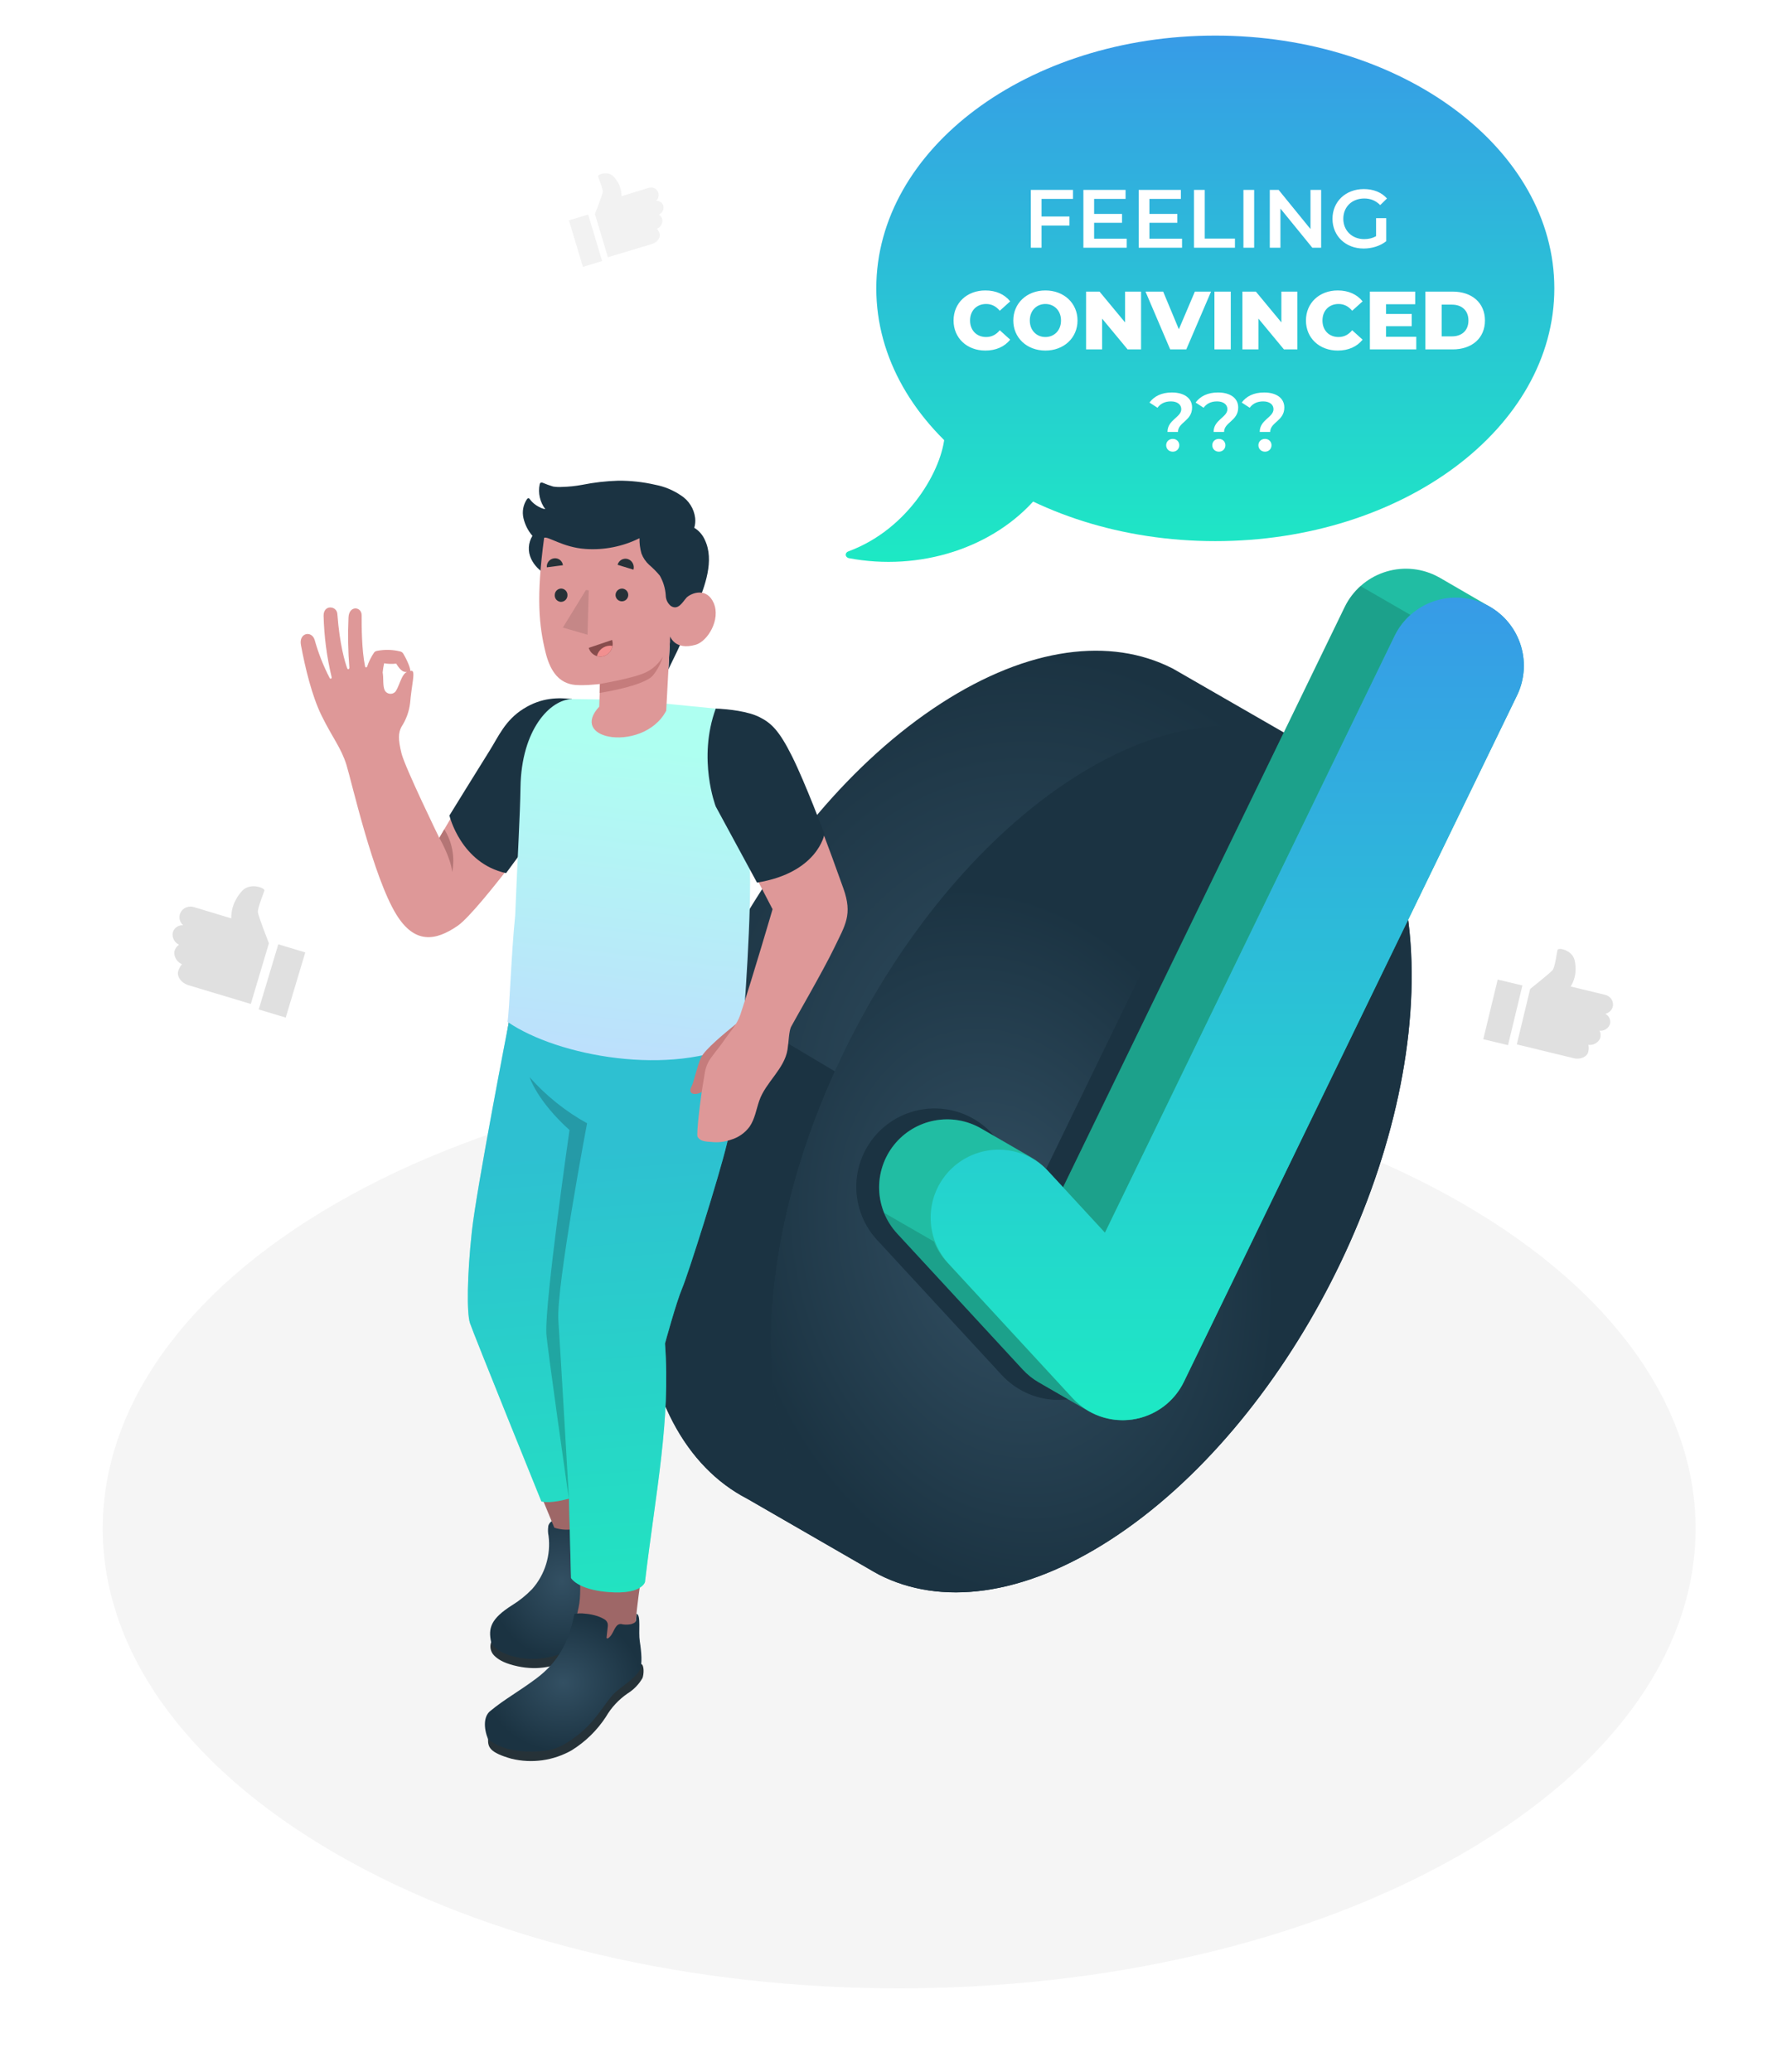 <svg width="703" height="815" viewBox="0 0 703 815" fill="none" xmlns="http://www.w3.org/2000/svg">
<path d="M224.677 714.866C277.77 714.866 320.811 690.02 320.811 659.37C320.811 628.721 277.77 603.874 224.677 603.874C171.584 603.874 128.543 628.721 128.543 659.37C128.543 690.02 171.584 714.866 224.677 714.866Z" fill="#E0E0E0"/>
<path d="M446.87 633.446C513.531 597.492 553.067 541.455 535.175 508.282C517.284 475.109 448.74 477.363 382.079 513.317C315.418 549.27 275.883 605.308 293.774 638.48C311.666 671.653 380.209 669.399 446.87 633.446Z" fill="#E0E0E0"/>
<path d="M513.199 554.643C526.529 538.756 547.409 528.404 570.888 522.287C594.082 516.265 598.236 501.988 582.864 497.374C565.448 492.123 543.715 501.758 529.695 515.169C505.283 538.539 502.211 556.388 502.211 556.388L513.199 554.643Z" fill="#27DEBF"/>
<path opacity="0.15" d="M513.199 554.643C526.529 538.756 547.409 528.404 570.888 522.287C594.082 516.265 598.236 501.988 582.864 497.374C565.448 492.123 543.715 501.758 529.695 515.169C505.283 538.539 502.211 556.388 502.211 556.388L513.199 554.643Z" fill="black"/>
<path d="M506.338 553.682C506.24 553.702 506.139 553.702 506.041 553.682C505.961 553.643 505.889 553.588 505.83 553.522C505.771 553.455 505.726 553.377 505.697 553.293C505.668 553.209 505.656 553.12 505.661 553.031C505.667 552.942 505.69 552.855 505.729 552.775C525.514 512.178 569.332 502.191 579.941 502.949C580.118 502.963 580.283 503.046 580.399 503.18C580.516 503.314 580.575 503.489 580.563 503.666C580.546 503.844 580.46 504.009 580.324 504.125C580.188 504.241 580.011 504.3 579.833 504.289C569.44 503.504 526.42 513.396 506.947 553.37C506.881 553.47 506.79 553.551 506.683 553.605C506.577 553.659 506.458 553.686 506.338 553.682V553.682Z" fill="white"/>
<path d="M502.211 558.865C502.212 559.517 502.386 560.158 502.715 560.722C503.044 561.286 503.516 561.752 504.084 562.074C504.652 562.396 505.295 562.561 505.948 562.554C506.6 562.546 507.239 562.366 507.8 562.031C520.195 554.818 538.275 550.826 567.532 559.162C583.094 563.587 590.753 560.624 594.028 554.291C597.682 547.254 589.968 540.447 581.172 537.24C551.225 526.292 524.201 533.762 502.211 555.603V558.865Z" fill="#27DEBF"/>
<path d="M503.932 559.446C503.835 559.448 503.74 559.43 503.652 559.392C503.563 559.355 503.483 559.3 503.417 559.23C503.292 559.101 503.223 558.929 503.223 558.749C503.223 558.57 503.292 558.398 503.417 558.269C529.278 535.156 569.333 539.662 584.49 548.675C584.643 548.765 584.755 548.912 584.801 549.085C584.846 549.257 584.822 549.44 584.733 549.595C584.64 549.749 584.49 549.861 584.316 549.907C584.141 549.952 583.956 549.928 583.799 549.838C568.914 541.002 529.67 536.604 504.324 559.311C504.209 559.393 504.073 559.44 503.932 559.446V559.446Z" fill="white"/>
<path d="M212.877 612.751C201.51 595.403 181.996 582.655 159.397 573.818C137.096 565.104 134.646 550.448 150.452 547.66C168.369 544.507 188.816 556.646 201.158 571.613C222.647 597.703 223.581 615.823 223.581 615.823L212.877 612.751Z" fill="#27DEBF"/>
<path opacity="0.15" d="M212.877 612.751C201.51 595.403 181.996 582.655 159.397 573.818C137.096 565.104 134.646 550.448 150.452 547.66C168.369 544.507 188.816 556.646 201.158 571.613C222.647 597.703 223.581 615.823 223.581 615.823L212.877 612.751Z" fill="black"/>
<path d="M219.754 612.643C219.852 612.662 219.954 612.662 220.052 612.643C220.221 612.581 220.359 612.457 220.437 612.295C220.516 612.133 220.528 611.947 220.471 611.777C205.586 569.136 163.311 554.048 152.647 553.588C152.47 553.58 152.297 553.643 152.165 553.762C152.034 553.881 151.954 554.046 151.944 554.224C151.94 554.403 152.005 554.578 152.125 554.711C152.246 554.845 152.414 554.927 152.593 554.941C163.013 555.374 204.557 570.273 219.186 612.264C219.238 612.372 219.319 612.464 219.419 612.53C219.519 612.597 219.634 612.636 219.754 612.643Z" fill="white"/>
<path d="M223.678 614.997C223.572 615.959 223.219 616.877 222.655 617.663C222.091 618.449 221.334 619.076 220.456 619.484C219.579 619.892 218.611 620.067 217.647 619.992C216.682 619.918 215.753 619.595 214.949 619.057C203.474 611.371 186.383 606.377 158.384 610.938C142.416 613.495 135.163 609.584 132.673 602.967C129.885 595.551 138.356 589.719 147.463 587.567C178.493 580.233 204.448 590.842 223.705 615.106L223.678 614.997Z" fill="#27DEBF"/>
<path d="M221.538 618.638C221.633 618.651 221.729 618.644 221.82 618.615C221.912 618.587 221.995 618.54 222.066 618.475C222.191 618.347 222.261 618.174 222.261 617.995C222.261 617.816 222.191 617.643 222.066 617.515C199.061 591.519 158.802 591.262 142.685 598.42C142.52 598.494 142.391 598.63 142.326 598.799C142.262 598.968 142.267 599.155 142.34 599.32C142.414 599.485 142.55 599.615 142.719 599.679C142.888 599.744 143.075 599.739 143.24 599.665C159.032 592.642 198.547 592.899 221.051 618.408C221.11 618.48 221.184 618.538 221.269 618.578C221.353 618.618 221.445 618.638 221.538 618.638V618.638Z" fill="white"/>
<g filter="url(#filter0_d)">
<path d="M126.759 711.469C4.414 640.83 4.414 526.292 126.759 455.707C249.105 385.123 447.476 385.069 569.863 455.707C692.249 526.346 692.209 640.884 569.863 711.469C447.517 782.054 249.119 782.121 126.759 711.469Z" fill="#F5F5F5"/>
</g>
<g filter="url(#filter1_d)">
<path d="M525.338 303.563L525.121 303.455L473.536 273.765L473.225 273.616C449.124 261.437 416.971 265.104 382.382 287.46C312.907 332.387 259.968 435.801 264.136 518.443C266.207 559.622 282.094 587.864 306.087 600.287L306.29 600.395L357.888 630.099L358.132 630.234C382.233 642.413 414.413 638.8 449.029 616.417C518.504 571.49 571.442 468.076 567.275 385.434C565.231 344.228 549.344 315.986 525.338 303.563Z" fill="url(#paint0_radial)"/>
<path d="M356.117 629.137L306.358 600.368L306.115 600.219C282.122 587.769 266.248 559.527 264.164 518.402C262.31 481.54 271.824 440.578 289.064 402.538L289.402 401.699L340.663 432.228C323.395 470.268 313.909 511.23 315.763 548.092C317.725 588.405 332.976 616.309 356.117 629.137Z" fill="#1B3342"/>
<path d="M449.056 616.39C518.531 571.463 571.47 468.048 567.302 385.406C563.134 302.764 503.429 272.208 433.954 317.136C364.479 362.063 311.527 465.477 315.695 548.106C319.863 630.734 379.581 661.317 449.056 616.39Z" fill="url(#paint1_radial)"/>
<path d="M507.894 297.148L420.814 476.547L402.071 456.248C396.483 450.43 388.835 447.035 380.772 446.793C372.708 446.552 364.871 449.482 358.944 454.956C353.017 460.429 349.473 468.008 349.073 476.066C348.673 484.124 351.45 492.017 356.806 498.05L406.185 551.543C411.615 557.442 419.14 560.979 427.147 561.395C427.715 561.395 428.284 561.395 428.852 561.395C430.346 561.393 431.839 561.285 433.318 561.07C438.288 560.346 443.006 558.416 447.059 555.449C451.111 552.481 454.376 548.566 456.566 544.046L556.435 338.354C546.191 315.512 529.14 301.357 507.894 297.148Z" fill="#1B3342"/>
<path d="M578.616 238.066C578.075 237.755 577.507 237.457 576.938 237.187C570.556 234.094 563.207 233.659 556.505 235.978C549.802 238.297 544.293 243.18 541.186 249.555L430.383 477.792L424.077 471.026C422.257 469.037 420.139 467.343 417.798 466.005C414.496 464.111 400.45 455.978 398.176 454.665C392.635 451.459 386.128 450.347 379.836 451.53C373.544 452.712 367.885 456.112 363.887 461.111C359.888 466.111 357.814 472.378 358.042 478.776C358.271 485.174 360.785 491.278 365.13 495.979L414.51 549.459C416.361 551.468 418.511 553.18 420.883 554.534C424.104 556.361 438.097 564.48 440.397 565.806C443.579 567.649 447.107 568.816 450.76 569.234C454.413 569.653 458.113 569.313 461.629 568.238C465.146 567.162 468.402 565.373 471.196 562.983C473.99 560.593 476.261 557.652 477.868 554.344L608.956 284.334C611.903 278.248 612.441 271.273 610.46 264.808C608.48 258.343 604.129 252.865 598.279 249.474L578.616 238.066Z" fill="#27DEBF"/>
<path opacity="0.15" d="M578.616 238.066C578.075 237.755 577.507 237.457 576.938 237.187C570.556 234.094 563.207 233.659 556.505 235.978C549.802 238.297 544.293 243.18 541.186 249.555L430.383 477.792L424.077 471.026C422.257 469.037 420.139 467.343 417.798 466.005C414.496 464.111 400.45 455.978 398.176 454.665C392.635 451.459 386.128 450.347 379.836 451.53C373.544 452.712 367.885 456.112 363.887 461.111C359.888 466.111 357.814 472.378 358.042 478.776C358.271 485.174 360.785 491.278 365.13 495.979L414.51 549.459C416.361 551.468 418.511 553.18 420.883 554.534C424.104 556.361 438.097 564.48 440.397 565.806C443.579 567.649 447.107 568.816 450.76 569.234C454.413 569.653 458.113 569.313 461.629 568.238C465.146 567.162 468.402 565.373 471.196 562.983C473.99 560.593 476.261 557.652 477.868 554.344L608.956 284.334C611.903 278.248 612.441 271.273 610.46 264.808C608.48 258.343 604.129 252.865 598.279 249.474L578.616 238.066Z" fill="black"/>
<path opacity="0.15" d="M440.328 565.752C438.054 564.399 424.089 556.28 420.828 554.48C418.456 553.125 416.306 551.414 414.454 549.405L365.074 495.926C362.897 493.55 361.168 490.799 359.973 487.806L379.608 499.133C380.799 502.134 382.538 504.888 384.737 507.252L434.103 560.732C435.919 562.703 438.017 564.395 440.328 565.752V565.752Z" fill="black"/>
<path opacity="0.15" d="M567.032 252.668C564.453 254.983 562.348 257.777 560.835 260.895L446.865 495.655L430.383 477.792L541.186 249.555C542.696 246.431 544.806 243.636 547.397 241.328L567.032 252.668Z" fill="black"/>
<path d="M596.584 248.527C590.2 245.441 582.854 245.011 576.154 247.329C569.453 249.647 563.944 254.525 560.831 260.895L446.862 495.655L424.087 470.972C419.213 466.021 412.603 463.161 405.658 462.998C398.712 462.835 391.976 465.382 386.875 470.099C381.775 474.816 378.71 481.333 378.331 488.271C377.952 495.208 380.287 502.02 384.843 507.265L434.209 560.759C437.164 563.956 440.855 566.383 444.961 567.831C449.067 569.278 453.465 569.701 457.771 569.064C462.078 568.427 466.165 566.748 469.675 564.173C473.186 561.599 476.016 558.206 477.919 554.29L609.006 284.279C612.095 277.89 612.522 270.536 610.193 263.833C607.864 257.129 602.969 251.624 596.584 248.527Z" fill="url(#paint2_linear)"/>
</g>
<path d="M222.77 274.915C212.445 274.915 205.381 277.622 198.047 288.042C191.28 297.623 172.822 329.559 172.822 329.559C172.822 329.559 159.29 301.791 157.937 296.256C156.583 290.721 156.665 288.258 157.937 285.85C159.799 283.003 160.967 279.758 161.347 276.377C161.875 269.719 163.499 264.022 162.01 263.832C157.883 263.602 157.72 268.907 155.555 272.033C155.28 272.335 154.938 272.568 154.556 272.712C154.174 272.857 153.764 272.91 153.358 272.866C152.952 272.823 152.562 272.684 152.219 272.462C151.877 272.24 151.592 271.94 151.387 271.587C150.48 269.733 150.968 266.688 150.535 264.496C150.652 263.276 150.846 262.064 151.116 260.869C152.68 261.15 154.276 261.196 155.853 261.004C157.639 263.805 158.857 264.983 161.347 263.846C161.672 263.332 160.278 259.786 158.64 257.08C158.395 256.666 157.996 256.365 157.531 256.241C154.529 255.481 151.396 255.393 148.356 255.984C148.126 256.007 147.903 256.077 147.701 256.189C147.499 256.3 147.321 256.451 147.179 256.633C146.036 258.307 145.126 260.128 144.472 262.046C144.296 262.628 143.755 262.615 143.619 262.114C142.266 255.578 142.266 246.295 142.266 241.951C142.266 238.527 137.273 237.986 137.097 242.884C136.8 249.457 136.913 256.042 137.435 262.601C137.435 263.196 136.84 263.481 136.596 262.831C135.73 260.517 133.606 253.521 132.712 241.45C132.469 238.202 127.218 237.674 127.299 242.235C127.505 250.32 128.557 258.362 130.439 266.228C130.601 266.796 130.074 267.297 129.681 266.647C127.218 261.9 125.25 256.912 123.808 251.762C122.685 247.837 117.448 248.839 118.395 253.724C120.033 262.479 122.631 273.549 126.515 281.465C130.656 289.923 134.228 294.158 136.285 300.803C138.342 307.447 146.854 345.081 155.961 359.75C163.093 371.252 171.253 370.183 180.035 364.121C188.818 358.058 220.199 314.335 220.199 314.335L222.77 274.915Z" fill="#DE9898"/>
<path d="M172.824 329.546C172.824 329.546 177.222 337.002 177.899 342.97C179.017 337.176 177.905 331.173 174.786 326.163L172.824 329.546Z" fill="#B47575"/>
<path d="M224.96 274.916C219.71 274.374 213.174 274.199 205.893 278.786C198.613 283.374 196.069 289.761 192.537 295.35C189.005 300.939 176.799 320.736 176.799 320.736C176.799 320.736 181.278 339.533 199.087 343.403L225.759 307.217L224.96 274.916Z" fill="#1B3342"/>
<path d="M248.876 605.417C250.23 605.241 252.029 609.855 252.057 611.357C252.084 612.859 250.568 616.094 248.579 619.125C245.92 622.733 243.716 626.656 242.016 630.803C240.486 634.971 239.079 637.705 234.816 643.158C230.08 649.234 218.956 659.397 202.068 654.985C197.941 653.903 195.884 652.604 194.382 651.102C193.723 650.436 193.263 649.599 193.055 648.685C192.847 647.772 192.899 646.818 193.204 645.932L248.876 605.417Z" fill="#263238"/>
<path d="M215.694 600.139V600.287C215.501 601.551 215.537 602.839 215.802 604.09C216.267 607.817 215.936 611.599 214.833 615.189C213.73 618.779 211.879 622.094 209.402 624.916C207.049 627.372 204.393 629.519 201.499 631.304C192.946 636.717 192.026 640.411 193.23 645.932C196.099 652.36 215.491 656.271 226.642 646.703C231.453 642.969 235.131 637.969 237.265 632.264C238.883 628.178 240.763 624.2 242.894 620.356C245.046 616.296 249.133 611.722 249.254 607.541C249.322 605.24 247.049 600.964 244.843 597.446C242.813 594.211 240.716 591.14 238.889 591.491L239.403 593.318C237.874 594.902 235.668 595.497 234.342 597.378C232.691 599.665 232.745 602.791 231.73 605.362C231.697 605.494 231.635 605.618 231.548 605.723C231.462 605.828 231.353 605.913 231.229 605.971C231.086 605.995 230.94 605.972 230.81 605.907C230.681 605.841 230.577 605.735 230.512 605.606C230.402 605.34 230.351 605.054 230.363 604.767L230.241 600.829C230.302 600.072 230.102 599.317 229.673 598.691C228.618 597.5 226.019 597.635 224.571 597.581C222.622 597.596 220.676 597.714 218.739 597.933C218.068 597.866 217.395 598.044 216.844 598.434C216.291 598.867 215.889 599.463 215.694 600.139V600.139Z" fill="url(#paint3_radial)"/>
<path d="M187.032 521.462C191.538 536.28 212.608 587.581 213.867 590.667L218.062 600.843C220.824 601.751 223.784 601.878 226.614 601.208C227.061 606.12 227.805 613.82 228.089 617.704C228.198 622.21 228.59 627.786 227.616 632.238C226.79 636.027 225.829 640.005 225.112 643.808C224.801 645.486 224.49 647.178 224.233 648.869C223.796 650.641 223.943 652.506 224.652 654.187C225.084 654.921 225.654 655.565 226.33 656.082C229.336 658.443 233.135 659.557 236.939 659.194C238.951 659.098 240.898 658.452 242.569 657.327C245.844 654.986 246.994 650.913 248.658 647.448C250.472 643.7 249.89 643.28 250.012 639.261C250.12 636.446 250.905 629.301 252.028 621.832C253.151 614.362 257.996 588.109 260.323 561.951C261.272 550.332 261.272 538.656 260.323 527.037C278.808 476.819 287.036 446.953 289.458 430.281C291.908 413.339 290.73 407.276 290.419 397.546L200.524 399.712C193.325 446.182 180.983 501.597 187.032 521.462Z" fill="#9E6767"/>
<path d="M185.623 484.383C187.477 467.306 200.252 401.66 200.252 401.66H290.81C290.81 401.66 291.392 414.259 291.23 420.051C291.068 425.842 289.2 436.411 285.966 449.822C282.732 463.232 270.742 501.082 268.374 506.658C266.006 512.233 261.608 528.404 261.608 528.404C263.827 558.771 258.049 586.025 253.718 622.251C253.718 622.251 252.46 627.136 239.631 626.175C227.154 625.228 224.637 620.627 224.637 620.627L223.812 589.381C223.812 589.381 217.046 591.465 212.986 590.518C212.986 590.518 186.178 524.331 184.879 520.352C183.58 516.374 183.77 501.461 185.623 484.383Z" fill="#27DEBF"/>
<path opacity="0.45" d="M185.623 484.383C187.477 467.306 200.252 401.66 200.252 401.66H290.81C290.81 401.66 291.392 414.259 291.23 420.051C291.068 425.842 289.2 436.411 285.966 449.822C282.732 463.232 270.742 501.082 268.374 506.658C266.006 512.233 261.608 528.404 261.608 528.404C263.827 558.771 258.049 586.025 253.718 622.251C253.718 622.251 252.46 627.136 239.631 626.175C227.154 625.228 224.637 620.627 224.637 620.627L223.812 589.381C223.812 589.381 217.046 591.465 212.986 590.518C212.986 590.518 186.178 524.331 184.879 520.352C183.58 516.374 183.77 501.461 185.623 484.383Z" fill="url(#paint4_linear)"/>
<path opacity="0.2" d="M224.043 444.449C211.215 432.892 208.359 423.69 208.359 423.69C214.809 430.957 222.446 437.075 230.945 441.783C230.945 441.783 218.766 506.089 219.659 519.31C220.552 532.531 223.813 589.381 223.813 589.381C223.813 589.922 215.18 529.256 214.923 524.425C214.341 511.637 224.043 444.449 224.043 444.449Z" fill="black"/>
<path d="M252.228 654.444C253.487 654.81 253.324 658.572 252.756 659.979C251.348 662.435 249.353 664.504 246.951 666.001C243.43 668.399 240.493 671.558 238.358 675.244C234.883 680.558 230.287 685.048 224.893 688.397C217.708 692.474 209.24 693.659 201.211 691.712C192.713 689.304 191.928 687.22 191.996 684.013L252.228 654.444Z" fill="#263238"/>
<path d="M225.976 634.768C223.743 645.594 219.86 653.551 210.861 660.236C203.689 665.568 198.492 668.275 192.768 673.024C190.346 675.054 190.143 679.371 191.997 684.026C195.867 687.125 201.361 688.911 208.736 688.898C216.991 688.898 220.157 687.423 224.894 684.189C227.22 682.598 229.387 680.785 231.362 678.776C235.327 674.797 238.128 669.885 240.943 666.732C243.758 663.579 249.996 660.358 251.769 656.556C252.743 654.472 252.337 649.641 251.688 645.527C251.092 641.751 252.243 635.12 250.429 634.701L250.172 637.407C250.023 638.016 249.644 638.327 248.372 638.761C247.229 639.008 246.05 639.041 244.895 638.855C244.484 638.707 244.037 638.691 243.617 638.81C243.197 638.929 242.825 639.177 242.553 639.518C241.336 640.953 241.011 642.983 239.441 644.173C239.34 644.262 239.219 644.327 239.089 644.363C239.029 644.397 238.96 644.413 238.891 644.411C238.822 644.409 238.755 644.387 238.697 644.349C238.655 644.284 238.627 644.21 238.615 644.133C238.604 644.056 238.608 643.978 238.629 643.903L239.076 639.843C239.13 639.439 239.13 639.029 239.076 638.625C238.991 638.248 238.826 637.894 238.593 637.585C238.359 637.277 238.062 637.023 237.722 636.839C236.583 636.176 235.358 635.67 234.082 635.337C232.754 634.976 231.395 634.745 230.022 634.647C228.676 634.474 227.31 634.515 225.976 634.768Z" fill="url(#paint5_radial)"/>
<path d="M282.638 278.8C282.638 278.8 286.36 283.915 289.405 294.457C293.111 311.77 295.015 329.42 295.088 347.125C295.088 371.036 291.867 409.78 291.867 409.78C264.113 423.691 219.348 415.463 199.645 401.89C200.443 397.587 201.12 374.961 202.676 360.035C203.718 334.431 204.584 321.021 204.76 309.627C205.125 286.865 216.452 275.106 225.058 274.93L246.791 275.268L282.638 278.8Z" fill="url(#paint6_linear)"/>
<path d="M289.484 402.756C285.357 406.152 277.305 412.675 275.776 415.963C274.071 419.725 273.069 425.436 271.919 427.574C270.769 429.712 272.501 430.795 274.883 430.024C277.264 429.252 278.685 427.236 280.526 422.31C282.366 417.384 287.481 413.528 287.481 413.528L289.484 402.756Z" fill="#C57C7C"/>
<path d="M274.411 447.047C275.399 448.956 277.699 448.969 279.824 449.131C282.414 449.428 285.038 449.132 287.497 448.265C290.451 447.412 293.043 445.61 294.872 443.137C296.956 440.132 297.497 436.37 298.688 432.92C301.178 425.68 308.593 420.456 309.811 412.784C310.312 409.617 310.312 405.882 311.165 403.92C311.692 402.756 323.885 381.767 328.242 372.674C332.41 363.932 335.536 359.818 331.747 349.317C327.958 338.816 315.062 301.859 305.928 289.017C300.758 281.736 292.544 279.652 282.584 278.8C275.006 298.53 283.816 318.923 283.816 318.923L303.925 357.599C303.925 357.599 296.13 384.23 291.259 399.035C289.905 403.094 287.199 405.693 284.1 410.253C282.747 412.229 279.688 415.666 278.606 417.818C277.253 420.524 277.253 422.31 276.576 426.14C275.52 432.243 273.883 446.141 274.411 447.047Z" fill="#DE9898"/>
<path d="M281.569 278.691C286.806 278.894 294.33 279.788 298.823 282.061C303.316 284.334 306.442 287.136 311.611 297.501C316.78 307.867 324.345 328.003 324.345 328.003C324.345 328.003 321.842 343.2 297.808 347.138L281.569 317.191C281.569 317.191 274.329 298.53 281.569 278.691Z" fill="#1B3342"/>
<path d="M219.13 230.327C219.84 231.611 220.455 232.945 220.971 234.319C221.771 236.113 222.794 237.8 224.015 239.339C227.128 242.925 231.499 245.551 235.491 248.095C237.9 249.637 240.66 251.085 243.61 250.666C246.56 250.246 249.849 250.882 252.893 251.153L263.543 252.114L262.948 263.305C262.948 263.305 264.301 260.342 266.074 256.796C267.617 253.751 274.085 238.311 274.112 238.243C277.319 230.597 281.122 220.394 277.292 212.356C276.422 210.376 274.968 208.71 273.124 207.579C273.495 206.343 273.615 205.046 273.476 203.763C273.263 201.942 272.645 200.191 271.666 198.641C270.687 197.091 269.372 195.78 267.82 194.804C264.789 192.756 261.372 191.347 257.779 190.664C253.013 189.567 248.135 189.027 243.245 189.053C238.453 189.199 233.682 189.747 228.982 190.691C226.36 191.175 223.704 191.451 221.038 191.516C219.89 191.591 218.737 191.537 217.601 191.354C216.189 190.932 214.802 190.43 213.447 189.852C213.329 189.802 213.202 189.777 213.075 189.777C212.947 189.777 212.82 189.802 212.702 189.852C212.595 189.923 212.504 190.017 212.436 190.127C212.369 190.236 212.326 190.36 212.31 190.488C211.958 192.177 211.973 193.922 212.353 195.606C212.734 197.289 213.471 198.871 214.516 200.244C213.907 200.161 213.314 199.988 212.757 199.73C212.124 199.437 211.513 199.098 210.93 198.715C209.936 198.049 209.066 197.216 208.359 196.252C208.261 196.101 208.112 195.991 207.939 195.941C207.668 195.941 207.452 196.131 207.289 196.347C206.559 197.433 206.062 198.659 205.829 199.947C205.596 201.235 205.633 202.557 205.936 203.83C206.533 206.386 207.74 208.759 209.455 210.746C208.618 212.097 208.135 213.637 208.05 215.223C207.965 216.81 208.281 218.393 208.967 219.826C209.569 221.097 210.379 222.258 211.363 223.263C212.581 224.508 214.069 225.523 215.301 226.687C216.713 227.749 217.998 228.97 219.13 230.327Z" fill="#1B3342"/>
<path d="M251.567 211.679C251.527 213.7 251.787 215.716 252.338 217.661C252.98 219.369 254.014 220.903 255.356 222.14C256.874 223.428 258.277 224.845 259.551 226.375C260.925 228.758 261.731 231.425 261.905 234.17C261.913 234.979 262.102 235.775 262.458 236.501C262.814 237.227 263.328 237.864 263.962 238.365C266.858 240.165 268.59 236.687 270.133 234.982C272.122 233.142 278.036 230.922 280.769 237.174C283.598 243.67 278.374 252.276 273.624 253.603C265.437 255.89 263.651 250.314 263.651 250.314L262.081 279.544C257.467 288.3 246.614 291.087 239.482 289.693C233.325 288.489 229.942 284.172 235.734 277.92L236.045 269.016C236.045 269.016 228.656 269.896 225.097 269.219C219.157 268.109 216.22 263.062 214.61 256.553C212.052 246.092 210.875 235.09 214.055 211.531C215.503 210.732 221.362 215.292 230.294 215.901C237.634 216.419 244.98 214.961 251.567 211.679V211.679Z" fill="#DE9898"/>
<path d="M235.993 268.988C235.993 268.988 249.39 266.742 254.126 264.415C256.906 263.076 259.217 260.93 260.757 258.257C259.966 260.956 258.641 263.469 256.86 265.646C253.314 269.882 235.871 272.534 235.871 272.534L235.993 268.988Z" fill="#C57C7C"/>
<path d="M242.961 222.14L249.199 224.048C249.438 223.195 249.337 222.284 248.918 221.504C248.5 220.725 247.795 220.138 246.953 219.866C246.542 219.746 246.11 219.709 245.684 219.759C245.259 219.809 244.847 219.944 244.475 220.156C244.102 220.368 243.776 220.653 243.516 220.994C243.256 221.335 243.067 221.724 242.961 222.14V222.14Z" fill="#263238"/>
<path d="M240.796 251.694L231.607 254.807C231.786 255.421 232.087 255.993 232.491 256.489C232.895 256.985 233.395 257.394 233.96 257.693C234.525 257.992 235.145 258.175 235.782 258.23C236.42 258.285 237.062 258.212 237.67 258.014C238.906 257.568 239.922 256.661 240.505 255.483C241.088 254.305 241.192 252.948 240.796 251.694V251.694Z" fill="#874C4C"/>
<path d="M240.05 253.941C238.85 253.942 237.685 254.341 236.737 255.076C235.789 255.811 235.112 256.839 234.812 258.001C235.74 258.305 236.74 258.305 237.668 258.001C238.524 257.698 239.281 257.167 239.858 256.466C240.435 255.765 240.81 254.92 240.943 254.022C240.648 253.968 240.349 253.941 240.05 253.941V253.941Z" fill="#F28F8F"/>
<path d="M215.111 223.128L221.458 222.302C221.41 221.892 221.28 221.494 221.076 221.135C220.872 220.775 220.597 220.459 220.27 220.207C219.942 219.955 219.567 219.771 219.166 219.666C218.766 219.561 218.349 219.537 217.94 219.596C217.103 219.704 216.341 220.133 215.813 220.792C215.286 221.45 215.034 222.288 215.111 223.128V223.128Z" fill="#263238"/>
<path d="M218.237 234.008C218.213 234.345 218.257 234.683 218.366 235.002C218.474 235.322 218.646 235.616 218.871 235.869C219.095 236.121 219.368 236.326 219.673 236.471C219.977 236.616 220.308 236.699 220.646 236.714C220.981 236.718 221.315 236.655 221.626 236.53C221.938 236.405 222.222 236.219 222.462 235.984C222.702 235.749 222.893 235.469 223.025 235.16C223.157 234.851 223.227 234.52 223.23 234.184C223.254 233.847 223.21 233.509 223.101 233.189C222.992 232.87 222.821 232.575 222.596 232.323C222.372 232.071 222.099 231.866 221.794 231.721C221.49 231.575 221.159 231.493 220.821 231.477C220.486 231.474 220.152 231.536 219.841 231.661C219.529 231.787 219.245 231.972 219.005 232.207C218.765 232.442 218.574 232.722 218.442 233.031C218.31 233.34 218.24 233.672 218.237 234.008V234.008Z" fill="#263238"/>
<path d="M242.148 234.008C242.151 234.499 242.299 234.978 242.572 235.386C242.845 235.794 243.232 236.113 243.685 236.302C244.138 236.492 244.637 236.544 245.119 236.452C245.602 236.361 246.047 236.129 246.398 235.787C246.75 235.444 246.994 235.006 247.098 234.526C247.203 234.046 247.164 233.546 246.986 233.088C246.809 232.63 246.5 232.235 246.1 231.951C245.699 231.667 245.224 231.507 244.733 231.491C244.057 231.484 243.406 231.744 242.921 232.216C242.437 232.688 242.159 233.332 242.148 234.008V234.008Z" fill="#263238"/>
<path d="M231.606 232.235L231.132 249.638L221.43 246.823L230.483 232.086C230.864 232.05 231.248 232.101 231.606 232.235Z" fill="#C58787"/>
<path d="M478.1 212.826C551.759 212.826 611.471 168.317 611.471 113.413C611.471 58.509 551.759 14 478.1 14C404.441 14 344.728 58.509 344.728 113.413C344.728 168.317 404.441 212.826 478.1 212.826Z" fill="url(#paint7_linear)"/>
<path d="M371.655 170.916C370.899 184.243 357.652 208.077 333.713 216.87C333.393 216.985 333.124 217.184 332.944 217.437C332.764 217.69 332.683 217.985 332.71 218.28C332.738 218.575 332.874 218.854 333.1 219.08C333.325 219.305 333.628 219.464 333.965 219.535C347.65 222.116 361.922 221.241 375.03 217.018C388.139 212.795 399.514 205.408 407.76 195.762L371.655 170.916Z" fill="url(#paint8_linear)"/>
<g filter="url(#filter2_d)">
<path d="M249.059 113.502L241.481 115.789L236 97.48L243.565 95.206L249.059 113.502Z" fill="#F2F2F2"/>
<path d="M272.769 97.249C272.832 97.992 272.658 98.735 272.271 99.373C271.885 100.01 271.306 100.508 270.618 100.795C271.11 101.354 271.475 102.015 271.687 102.73C272.12 104.083 270.969 106.045 268.682 106.79L251.32 112.013L246.219 95.003C246.219 95.003 249.155 87.492 249.304 86.356C249.453 85.219 247.721 81.051 247.477 80.266C247.234 79.481 250.048 78.453 252.268 79.346C252.784 79.575 253.245 79.912 253.621 80.334C254.419 81.184 255.089 82.146 255.61 83.189C256.347 84.676 256.709 86.321 256.666 87.98L267.18 84.772C267.906 84.51 268.701 84.51 269.427 84.772C269.902 84.96 270.32 85.267 270.642 85.665C270.963 86.062 271.176 86.535 271.261 87.039C271.345 87.543 271.298 88.06 271.123 88.54C270.949 89.02 270.654 89.447 270.266 89.779C270.892 89.734 271.515 89.9 272.035 90.251C272.555 90.602 272.942 91.117 273.135 91.715C273.295 92.409 273.21 93.137 272.894 93.776C272.579 94.415 272.052 94.925 271.402 95.219C272.104 95.693 272.594 96.421 272.769 97.249Z" fill="#F2F2F2"/>
<path d="M605.429 421.891L595.699 419.55L601.369 396.085L611.085 398.413L605.429 421.891Z" fill="#E0E0E0"/>
<path d="M641.656 419.252C641.252 420.102 640.589 420.802 639.763 421.252C638.936 421.702 637.988 421.878 637.055 421.756C637.231 422.679 637.207 423.629 636.988 424.543C636.555 426.37 634.078 427.71 631.155 426.993L608.881 421.58L614.131 399.779C614.131 399.779 622.129 393.46 623.009 392.309C623.888 391.159 624.646 385.543 624.89 384.501C625.133 383.459 628.855 384.163 630.709 386.558C631.159 387.14 631.473 387.815 631.629 388.534C631.957 389.966 632.076 391.438 631.981 392.905C631.834 395 631.184 397.028 630.086 398.818L643.537 402.066C644.492 402.268 645.344 402.8 645.946 403.568C646.279 404.007 646.516 404.511 646.639 405.047C646.763 405.584 646.771 406.141 646.663 406.681C646.483 407.392 646.107 408.039 645.579 408.548C645.05 409.057 644.39 409.409 643.673 409.563C644.384 409.912 644.958 410.49 645.302 411.204C645.646 411.918 645.739 412.727 645.567 413.501C645.293 414.356 644.733 415.092 643.982 415.584C643.231 416.077 642.334 416.297 641.44 416.207C641.905 417.156 641.983 418.248 641.656 419.252V419.252Z" fill="#E0E0E0"/>
<path d="M113.961 407.844L124.584 411.051L132.27 385.421L121.661 382.214L113.961 407.844Z" fill="#E0E0E0"/>
<path d="M80.763 385.083C80.675 386.124 80.919 387.166 81.462 388.058C82.004 388.951 82.817 389.648 83.781 390.049C83.099 390.836 82.592 391.758 82.293 392.756C81.684 394.745 83.308 397.411 86.488 398.358L110.846 405.679L117.964 381.822C117.964 381.822 113.837 371.293 113.634 369.642C113.431 367.992 115.866 362.227 116.191 361.117C116.462 360.224 112.592 358.587 109.425 359.845C108.672 360.14 107.996 360.603 107.449 361.198C106.325 362.407 105.385 363.775 104.662 365.258C103.625 367.36 103.114 369.681 103.173 372.024L88.558 367.613C87.528 367.274 86.41 367.312 85.405 367.721C84.739 367.983 84.152 368.413 83.702 368.97C83.252 369.526 82.954 370.19 82.837 370.896C82.719 371.602 82.787 372.326 83.033 372.999C83.279 373.671 83.696 374.267 84.241 374.731C83.358 374.655 82.475 374.881 81.738 375.373C81 375.865 80.451 376.593 80.182 377.437C79.957 378.412 80.075 379.434 80.516 380.331C80.957 381.228 81.695 381.946 82.604 382.363C81.677 383.012 81.022 383.981 80.763 385.083Z" fill="#E0E0E0"/>
</g>
<path d="M422.119 78.228V74.688H405.523V97.422H409.745V88.718H420.723V85.145H409.745V78.228H422.119ZM430.424 93.882V87.614H441.402V84.138H430.424V78.228H442.798V74.688H426.202V97.422H443.253V93.882H430.424ZM452.182 93.882V87.614H463.159V84.138H452.182V78.228H464.556V74.688H447.96V97.422H465.011V93.882H452.182ZM469.717 97.422H485.826V93.849H473.939V74.688H469.717V97.422ZM489.16 97.422H493.382V74.688H489.16V97.422ZM515.542 74.688V90.082L503.006 74.688H499.531V97.422H503.72V82.028L516.257 97.422H519.732V74.688H515.542ZM541.348 92.875C539.887 93.719 538.295 94.044 536.671 94.044C531.865 94.044 528.454 90.666 528.454 86.055C528.454 81.345 531.865 78.065 536.704 78.065C539.14 78.065 541.186 78.877 542.972 80.663L545.635 78.065C543.492 75.629 540.309 74.363 536.509 74.363C529.396 74.363 524.2 79.267 524.2 86.055C524.2 92.843 529.396 97.747 536.444 97.747C539.659 97.747 542.972 96.772 545.343 94.856V85.795H541.348V92.875ZM387.629 137.877C391.818 137.877 395.196 136.35 397.405 133.59L393.312 129.887C391.883 131.608 390.13 132.55 387.954 132.55C384.219 132.55 381.621 129.952 381.621 126.055C381.621 122.157 384.219 119.559 387.954 119.559C390.13 119.559 391.883 120.501 393.312 122.222L397.405 118.52C395.196 115.759 391.818 114.233 387.629 114.233C380.419 114.233 375.125 119.137 375.125 126.055C375.125 132.972 380.419 137.877 387.629 137.877ZM411.261 137.877C418.536 137.877 423.894 132.875 423.894 126.055C423.894 119.234 418.536 114.233 411.261 114.233C403.986 114.233 398.627 119.234 398.627 126.055C398.627 132.875 403.986 137.877 411.261 137.877ZM411.261 132.55C407.818 132.55 405.122 129.984 405.122 126.055C405.122 122.125 407.818 119.559 411.261 119.559C414.703 119.559 417.399 122.125 417.399 126.055C417.399 129.984 414.703 132.55 411.261 132.55ZM442.592 114.688V126.802L432.556 114.688H427.262V137.422H433.563V125.308L443.599 137.422H448.893V114.688H442.592ZM470.059 114.688L463.758 129.497L457.587 114.688H450.637L460.348 137.422H466.681L476.424 114.688H470.059ZM477.755 137.422H484.186V114.688H477.755V137.422ZM504.09 114.688V126.802L494.055 114.688H488.761V137.422H495.061V125.308L505.097 137.422H510.391V114.688H504.09ZM526.261 137.877C530.451 137.877 533.829 136.35 536.037 133.59L531.945 129.887C530.516 131.608 528.762 132.55 526.586 132.55C522.851 132.55 520.253 129.952 520.253 126.055C520.253 122.157 522.851 119.559 526.586 119.559C528.762 119.559 530.516 120.501 531.945 122.222L536.037 118.52C533.829 115.759 530.451 114.233 526.261 114.233C519.051 114.233 513.758 119.137 513.758 126.055C513.758 132.972 519.051 137.877 526.261 137.877ZM545.27 132.453V128.296H555.371V123.489H545.27V119.657H556.735V114.688H538.904V137.422H557.157V132.453H545.27ZM560.725 137.422H571.475C579.01 137.422 584.174 133.037 584.174 126.055C584.174 119.072 579.01 114.688 571.475 114.688H560.725V137.422ZM567.156 132.29V119.819H571.216C575.08 119.819 577.679 122.125 577.679 126.055C577.679 129.984 575.08 132.29 571.216 132.29H567.156ZM459.285 169.887H463.41C463.41 166.055 468.963 165.568 468.963 160.274C468.963 156.539 465.78 154.363 461.006 154.363C456.947 154.363 454.024 155.857 452.205 158.325L455.355 160.371C456.492 158.78 458.246 157.87 460.649 157.87C463.15 157.87 464.709 159.104 464.709 160.923C464.709 164.171 459.285 165.08 459.285 169.887ZM461.364 177.649C462.857 177.649 463.929 176.513 463.929 175.116C463.929 173.719 462.857 172.615 461.364 172.615C459.837 172.615 458.765 173.719 458.765 175.116C458.765 176.513 459.837 177.649 461.364 177.649ZM477.427 169.887H481.551C481.551 166.055 487.105 165.568 487.105 160.274C487.105 156.539 483.922 154.363 479.148 154.363C475.088 154.363 472.165 155.857 470.347 158.325L473.497 160.371C474.634 158.78 476.387 157.87 478.791 157.87C481.292 157.87 482.851 159.104 482.851 160.923C482.851 164.171 477.427 165.08 477.427 169.887ZM479.505 177.649C480.999 177.649 482.071 176.513 482.071 175.116C482.071 173.719 480.999 172.615 479.505 172.615C477.979 172.615 476.907 173.719 476.907 175.116C476.907 176.513 477.979 177.649 479.505 177.649ZM495.569 169.887H499.693C499.693 166.055 505.247 165.568 505.247 160.274C505.247 156.539 502.064 154.363 497.29 154.363C493.23 154.363 490.307 155.857 488.488 158.325L491.639 160.371C492.775 158.78 494.529 157.87 496.933 157.87C499.433 157.87 500.992 159.104 500.992 160.923C500.992 164.171 495.569 165.08 495.569 169.887ZM497.647 177.649C499.141 177.649 500.213 176.513 500.213 175.116C500.213 173.719 499.141 172.615 497.647 172.615C496.121 172.615 495.049 173.719 495.049 175.116C495.049 176.513 496.121 177.649 497.647 177.649Z" fill="white"/>
<defs>
<filter id="filter0_d" x="7.935" y="387.863" width="691.593" height="426.639" filterUnits="userSpaceOnUse" color-interpolation-filters="sRGB">
<feFlood flood-opacity="0" result="BackgroundImageFix"/>
<feColorMatrix in="SourceAlpha" type="matrix" values="0 0 0 0 0 0 0 0 0 0 0 0 0 0 0 0 0 0 127 0"/>
<feOffset dx="5.413" dy="17.592"/>
<feGaussianBlur stdDeviation="16.239"/>
<feColorMatrix type="matrix" values="0 0 0 0 0 0 0 0 0 0 0 0 0 0 0 0 0 0 0.3 0"/>
<feBlend mode="normal" in2="BackgroundImageFix" result="effect1_dropShadow"/>
<feBlend mode="normal" in="SourceGraphic" in2="effect1_dropShadow" result="shape"/>
</filter>
<filter id="filter1_d" x="184.065" y="156.019" width="483.094" height="537.934" filterUnits="userSpaceOnUse" color-interpolation-filters="sRGB">
<feFlood flood-opacity="0" result="BackgroundImageFix"/>
<feColorMatrix in="SourceAlpha" type="matrix" values="0 0 0 0 0 0 0 0 0 0 0 0 0 0 0 0 0 0 127 0"/>
<feOffset dx="-12.179" dy="-10.826"/>
<feGaussianBlur stdDeviation="33.831"/>
<feColorMatrix type="matrix" values="0 0 0 0 1 0 0 0 0 1 0 0 0 0 1 0 0 0 0.06 0"/>
<feBlend mode="normal" in2="BackgroundImageFix" result="effect1_dropShadow"/>
<feBlend mode="normal" in="SourceGraphic" in2="effect1_dropShadow" result="shape"/>
</filter>
<filter id="filter2_d" x="0.229" y="0.512" width="701.992" height="483.513" filterUnits="userSpaceOnUse" color-interpolation-filters="sRGB">
<feFlood flood-opacity="0" result="BackgroundImageFix"/>
<feColorMatrix in="SourceAlpha" type="matrix" values="0 0 0 0 0 0 0 0 0 0 0 0 0 0 0 0 0 0 127 0"/>
<feOffset dx="-12.179" dy="-10.826"/>
<feGaussianBlur stdDeviation="33.831"/>
<feColorMatrix type="matrix" values="0 0 0 0 0 0 0 0 0 0 0 0 0 0 0 0 0 0 0.25 0"/>
<feBlend mode="normal" in2="BackgroundImageFix" result="effect1_dropShadow"/>
<feBlend mode="normal" in="SourceGraphic" in2="effect1_dropShadow" result="shape"/>
</filter>
<radialGradient id="paint0_radial" cx="0" cy="0" r="1" gradientUnits="userSpaceOnUse" gradientTransform="translate(415.705 451.933) rotate(90) scale(185.184 151.799)">
<stop stop-color="#335063"/>
<stop offset="1" stop-color="#1B3342"/>
</radialGradient>
<radialGradient id="paint1_radial" cx="0" cy="0" r="1" gradientUnits="userSpaceOnUse" gradientTransform="translate(406.457 499.809) rotate(75.682) scale(141.696 104.838)">
<stop stop-color="#335063"/>
<stop offset="1" stop-color="#1B3342"/>
</radialGradient>
<linearGradient id="paint2_linear" x1="494.984" y1="245.855" x2="494.984" y2="569.352" gradientUnits="userSpaceOnUse">
<stop stop-color="#379BE7"/>
<stop offset="1" stop-color="#1DE9C4"/>
</linearGradient>
<radialGradient id="paint3_radial" cx="0" cy="0" r="1" gradientUnits="userSpaceOnUse" gradientTransform="translate(221.029 621.952) rotate(90) scale(30.488 28.227)">
<stop stop-color="#335063"/>
<stop offset="1" stop-color="#1B3342"/>
</radialGradient>
<linearGradient id="paint4_linear" x1="225.8" y1="451.77" x2="237.651" y2="626.301" gradientUnits="userSpaceOnUse">
<stop stop-color="#379BE7"/>
<stop offset="1" stop-color="#1DE9C4"/>
</linearGradient>
<radialGradient id="paint5_radial" cx="0" cy="0" r="1" gradientUnits="userSpaceOnUse" gradientTransform="translate(221.554 661.72) rotate(90) scale(27.178 30.796)">
<stop stop-color="#335063"/>
<stop offset="1" stop-color="#1B3342"/>
</radialGradient>
<linearGradient id="paint6_linear" x1="247.454" y1="292.765" x2="233.245" y2="413.203" gradientUnits="userSpaceOnUse">
<stop stop-color="#AEFFF1"/>
<stop offset="1" stop-color="#BCE0FC"/>
</linearGradient>
<linearGradient id="paint7_linear" x1="472.088" y1="14" x2="472.088" y2="220.986" gradientUnits="userSpaceOnUse">
<stop stop-color="#379BE7"/>
<stop offset="1" stop-color="#1DE9C4"/>
</linearGradient>
<linearGradient id="paint8_linear" x1="472.088" y1="14" x2="472.088" y2="220.986" gradientUnits="userSpaceOnUse">
<stop stop-color="#379BE7"/>
<stop offset="1" stop-color="#1DE9C4"/>
</linearGradient>
</defs>
</svg>
